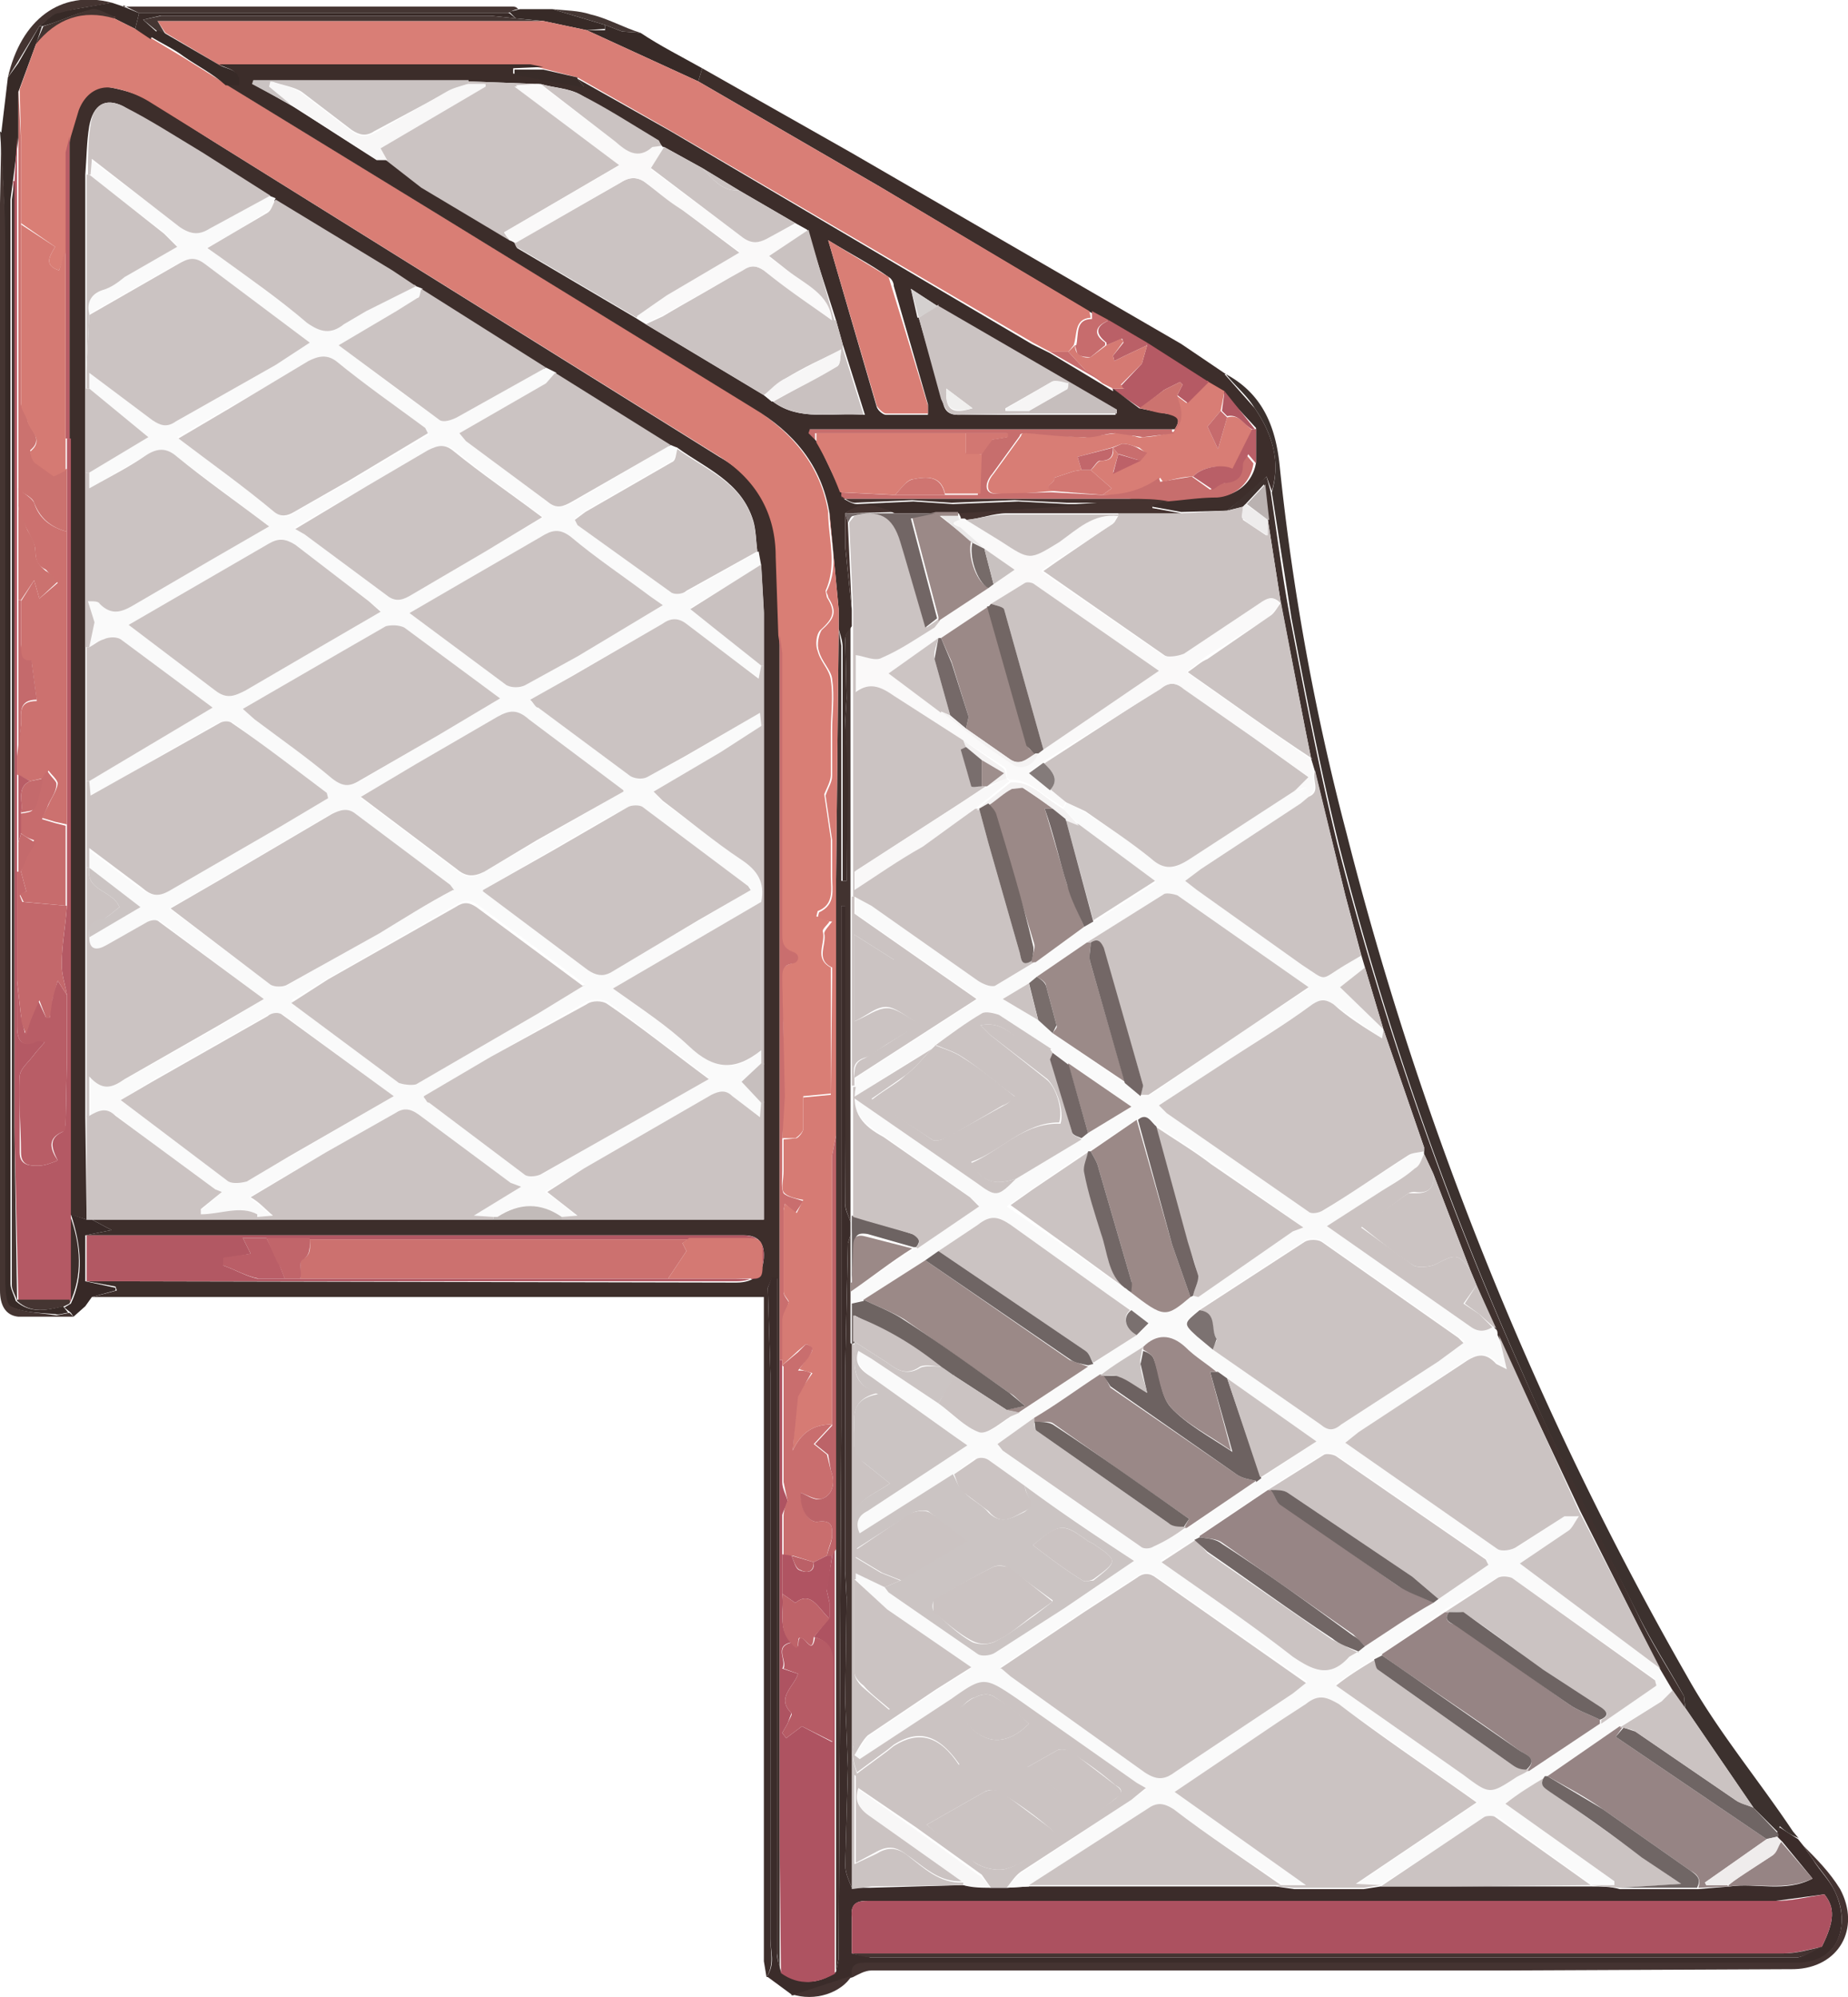 <svg xmlns="http://www.w3.org/2000/svg" id="Layer_1" viewBox="0 0 140.8 152.1">
  <defs>
    <style>
      .cls-5{fill:#3d2e2b}.cls-6{fill:#443331}.cls-7{fill:#453532}.cls-9{fill:#9b8a88}.cls-20{fill:#d97e75}.cls-21{fill:#6f6564}.cls-24{fill:#b85d66}.cls-31{fill:#706665}.cls-36{fill:#d57a73}.cls-38{fill:#423330}.cls-43{fill:#f4f2f2}.cls-48{fill:#faf9f9}.cls-50{fill:#453633}.cls-51{fill:#c76c6d}.cls-52{fill:#968484}.cls-54{fill:#f8f7f7}.cls-63{fill:#cc716f}.cls-66{fill:#cbc3c2}.cls-70{fill:#c9c1c0}.cls-73{fill:#9b8987}.cls-76{fill:#c96e6e}.cls-79{fill:#736766}.cls-81{fill:#443431}.cls-84{fill:#c46a6c}.cls-86{fill:#cbc4c3}.cls-87{fill:#fafafa}.cls-89{fill:#453330}.cls-92{fill:#d27772}.cls-95{fill:#cb726f}.cls-99{fill:#372a27}
    </style>
  </defs>
  <path d="m58.4 150.6-.2-1.2V98.8H7l1.9-.5-.1-.3-2.2-.4h1.9l47.6.1q2.1 0 2.1-2.1 0-1.5-1.5-1.5H6.5l2-.4-1.5-.8h51.2V46.7l-.2-3.5-.3-1.2c-.1-.8-.1-1.6-.3-2.3-.9-3-3.6-4-5.8-5.6L51 34l-8.8-5.5-.7-.4-9.5-6c-.1 0-.3 0-.4-.2l-1.9-1.2-8.8-5.4-.4-.3c-1.8-1-3.5-2.2-5.3-3.3L9.4 8.1C8 7.4 7.1 8 6.8 9.6c-.2 1.2-.2 2.4-.3 3.7v71.8l.1 7.8-1.3-.4c.9 2.4 1 4.7 0 6.8V10.4c.3-.6.4-1.3.6-2 .6-1.3 1.5-2 2.7-1.7 1 .2 2 .5 2.8 1l4.9 3.1 38.5 24c3 1.7 4.3 4.3 4.4 7.7l.2 5.9v101.8l-.2-1.4V97.4h-.4l-.3.7.2 6.6v43c0 1 .3 2-.3 2.9Z" class="cls-5"/>
  <path d="M58.4 150.6c.7-1 .3-1.9.3-2.9v-43l-.2-6.6.3-.8h.4v51.5c0 .5.2 1 .3 1.4 1.4 1 2.8 1 4.2 0l.2-1 .2-40.5V69h.4v5.8l-.1 17c0 .4.3.9.4 1.3v1l-.2.6-.2 9.5v15.6l.1 2-.1 7.8.2 5.1-.2 7.4c0 .6.3 1.2.5 1.7h1.4l7-.2 2.2.2h1.2l1.7-.1h18.8l1.4.2h5.3l1.3-.2h16c.8 0 1.5 0 2.2.2h6l2.4-.2c2-.3 4.2.5 6.3-.6l-2.3-2.8-.4-.4v-.3l.2-.4 1.4.9.4.5.7 1c.6 1 1.4 1.7 1.8 2.7 1 2.3.3 5.2-3 5.3H66c-.7 0-1 .2-1 1l-4.6 1.4-1.9-1.4Zm80.4-2.3c1-2 1-3 .2-4l-3.7.5H66c-.9 0-1.2.4-1.1 1.3v2.7l1.4.3H137c.5-.1 1.1-.5 1.7-.8Z" fill="#3b2c2a"/>
  <path d="M137 140c-.5-.2-1-.5-1.4-.9l-.1.5-1.9-1.9-5.2-7.6-.1-.9c-1.1-2-2.4-4-3.5-6.2-3-6-6-12-8.7-18.2A251.8 251.8 0 0 1 102 64.3c-1.4-5.7-2.5-11.4-3.6-17.2l-1.5-9.6c.7-2.4 0-4.5-1.3-6.4-.6-1-1.5-1.7-2.2-2.6 2.8 1.5 3.8 4 4.1 7a184 184 0 0 0 5.1 28 256 256 0 0 0 26 64.3c2.3 4.1 5.4 7.8 8 11.7l.5.6Z" fill="#3c312e"/>
  <path d="m93.3 28.5 2.3 2.6c1.3 1.9 2 4 1.3 6.3l-.4-1.1c-1 1-2 1.8-3 2.6L90 39l-2.2-.4v-.2l1.3-.3 3.7-.3a3 3 0 0 0 2.9-2.6v-2.6L93.3 30l-1.2-.8-4.7-3-2.9-1.7-1.4-.7L67 14.2l-13.8-8 .3-1 11.3 6.4L90 26.2l3.4 2.3Z" class="cls-5"/>
  <path d="m.1 10.1.5-4.2.8-1.1L3 2h.2l-.4 1.2L1.4 7v3.5L1 13.7l-.2 1.5v82.6c0 .4.3.9.4 1.3 1.1 1 2.4.7 3.6.4l.4.5c-.3 0-.7.2-1 .1-1.2-.1-2.5-.1-3.5-.6-.4-.3-.4-1.6-.4-2.4V18.7C.4 15.8.2 13 0 10Z" class="cls-99"/>
  <path d="M.1 10.1c.1 2.9.3 5.7.3 8.6v78.4c0 .8 0 2.1.4 2.4 1 .5 2.3.5 3.5.7l1-.2.3.3H1.4c-1-.1-1.4-.9-1.4-2V15.5l.1-5.3Z" class="cls-7"/>
  <path d="M64.9 150.5c-.1-.7.2-1 1-1h71c3.3 0 4-3 3-5.2-.4-1-1.2-1.8-1.8-2.7l-.7-1c1 1 2 2 2.8 3.3 1.6 3-.1 6-3.5 6.1l-22 .1H66.4c-.5 0-1 .3-1.4.5Z" class="cls-6"/>
  <path d="M9.4.5H39c.2 0 .3 0 .5.2-.3 0-.6.2-.8.3H10.6L9.4.4Z" class="cls-50"/>
  <path d="m53.5 5.2-.3 1-8.5-3.9h1.4v-.4l1.3.5 1.4.1c1.5 1 3.1 1.8 4.7 2.7Z" class="cls-99"/>
  <path d="m5.6 100.3-.2-.3-.5-.4.5-.3c1-2.1.8-4.4 0-6.8l1.2.4H7l1.5.8-2 .4v3.5l2.3.5v.2l-1.8.5-.5.7-.9.8Z" fill="#372927"/>
  <path d="M46.1 1.9v.3l-1.4.1-3.3-.7-2.1-.2-.5-.5.8-.2h2.5l4 1.2ZM9.4.5l1.2.5-.3 1.2-1.6-.8C8 1.2 7.4.7 6.9.8 5.7 1 4.5 1.7 3.2 2H3c.5-.4 1-1 1.5-1.1l4-.7.9.3Z" class="cls-99"/>
  <path d="M8.5.2c-1.3.3-2.7.4-4 .8-.5 0-1 .7-1.5 1L1.3 4.8.6 5.9c1-4.4 4-6.7 7.9-5.7Z" class="cls-81"/>
  <path d="m46.1 1.9-4-1.2c1 .1 2 .1 2.9.4 1.3.3 2.5 1 3.8 1.4l-1.4-.1-1.3-.5Z" fill="#453734"/>
  <path d="m60.3 152 4.6-1.5c-.8 1.3-2.8 2-4.6 1.4Z" class="cls-6"/>
  <path d="m31.7 21.8.5.2-.4.8-1.6 1-4.4 2.5c2.7 2 5.2 4 7.8 5.7.2.2.8 0 1.2-.2l6.8-3.8.8.4-.8.8L35 33l.6.6 6.2 4.7c.6.5 1.2.3 1.8 0l7.5-4.4.5.2c-.1.3-.1.8-.4 1l-6.6 3.8-.8.6.2.4 7.1 5.2c.3.2 1 .1 1.2 0l5.5-3.1.2 1.1-5.4 3.2c.8.6 1.5 1 2 1.6l3.4 2.8-.1 1-5.5-4c-.6-.6-1.1-.7-1.9-.2l-7 4-3.1 1.9.6.5 7 5.2c.3.2 1 .3 1.3.1l3-1.6 5.6-3.3.1 1-3 2-5.2 3 .7.8 6 4.4c1.2.8 1.8 1.8 1.5 3.2a6217 6217 0 0 1-11.3 6.6c2 1.5 4.1 2.8 5.8 4.4 2 1.8 3.6 2 5.5.3v1c-.5.5-1 1-1.5 1.3l1.5 1.6v1.2c-.9-.6-1.6-1-2.2-1.6-.5-.4-1-.4-1.5 0L44.5 89l-3 1.8c1 .6 1.6 1.2 2.4 1.8l-1.2.1a3.9 3.9 0 0 0-4.8 0h-.4l-1.5-.1 3.6-2.2-.9-.3-6.8-5.2c-.7-.5-1.2-.5-2 0l-5.1 3c-2 1-3.8 2.1-5.8 3.3l1.7 1.4-1.2.1c-1.4-.8-2.8 0-4.2 0l-.1-.4 1.6-1.4-.5-.2L8.9 85c-.8-.6-1.4-.3-2 0v-3c.9 1.1 1.6.9 2.5.3l7.1-4 3.6-2.2-8-6c-.2 0-.7 0-1 .2l-3 1.7c-.8.4-1.3.4-1.3-.6l3.9-2.3-4-3v-1.4l4 3c.8.5 1.3.7 2.2.1l8.3-4.8 3.8-2.2-.1-.4-7.2-5.4h-1l-4.9 2.8c-1.5 1-3.1 1.8-5 2.8v-1.1l9.4-5.6-7-5.2c-.3-.3-.9-.2-1.3 0-.4 0-.8.4-1.1.6 0-.7.2-1.3.3-2l-.4-1.6c.5 0 .7.1 1 .3.6.8 1.4.7 2.2.2l6-3.5 4.5-2.7-6.9-5.2c-.9-.7-1.5-.7-2.4-.1l-4.3 2.5V36l4.4-2.8-4.5-3.6.1-1.2 4.7 3.5c.6.5 1.1.6 1.9.2l7.5-4.4 2.6-1.6-8-6c-.7-.6-1.3-.4-2 0l-6.7 3.8c-.2-1 0-1.5 1-1.8l1.7-1 4-2.4-1-1-5.8-4.4.1-1.2 7 5.2c.7.6 1.3.6 2.2.1 1.5-1 3-1.7 4.5-2.5l.5.2c-.2.4-.3.9-.7 1-1.4 1-2.8 1.8-4.6 2.8l1 .6 6.7 5c1 .8 1.8 1 2.8.2l1.7-1 3.7-2ZM44.6 75l-8.1-6c-.7-.5-1.1-.5-1.7-.1l-9.6 5.5-3 1.8 8.3 6c.3.3 1 .3 1.3.2L41 77l3.5-2Zm-12.3 8.5.4.4 7.3 5.5c.3.2 1 .1 1.4 0l8.9-5.2 3.7-2.1-7.7-5.8c-.4-.2-1.2-.2-1.6 0l-7.3 4.2-5 3Zm2.2-15.8-.3-.4L27 62c-.6-.5-1.2-.3-1.8 0l-8.5 5-3.8 2.2 7.7 5.8c.3.2 1 .2 1.4 0l6.9-4 5.6-3.2ZM30 83.5l-8.4-6.2c-.3-.2-.9-.2-1.2 0l-8.8 5-2.4 1.5c2.9 2.2 5.5 4.2 8.3 6.1.3.3 1 .2 1.3 0l3.3-1.8 7.9-4.6Zm6.8-15.7 8 6c.6.5 1 .6 1.7.2l6.8-3.9 3.9-2.3c0-.2-.1-.3-.2-.3l-8-6c-.3-.2-.9-.2-1.2 0-2 1-3.8 2.1-5.7 3.2l-5.3 3.1Zm10.7-7.5c-2.6-2-5-3.6-7.2-5.4-.9-.8-1.5-.7-2.4-.2l-6.2 3.6-4.2 2.5 7.3 5.5c.7.6 1.3.6 2.1.1l4-2.3 6.6-3.8Zm-29-6.3 1 .8 5.9 4.5c.8.7 1.4.6 2.2.1l5.8-3.4 4.7-2.8-7.3-5.4c-.3-.2-1-.2-1.4 0l-3.3 1.8-7.6 4.4Zm14.1-21-.2-.4-6.8-5c-.7-.7-1.3-.5-2 0L17.5 31l-4 2.3L21 39c.5.5 1 .4 1.5 0l4.1-2.3 6.1-3.6Zm-1.4 13.7 7.5 5.5c.3.2 1 .2 1.3 0l4-2.3 6.4-3.7-1-.8c-2-1.5-4-2.9-5.9-4.5-.9-.7-1.5-.5-2.3 0l-5.7 3.3-4.2 2.5Zm-21.4.9 6.6 5c.9.7 1.5.4 2.3 0l6-3.5 4.3-2.6-1-.8-5.6-4.2c-.7-.5-1.2-.6-1.9-.1L9.8 47.6Zm12.7-7.4.7.5 6.2 4.6c.6.5 1.1.5 1.8 0 2-1 3.9-2.2 5.8-3.3l4.4-2.6c-2.4-1.8-4.6-3.3-6.6-5-.8-.6-1.3-.5-2-.1L28 37l-5.6 3.2Z" class="cls-87"/>
  <path d="m8.7 1.4 1.6.8 1.2.7L14 4.4l3.2 2 16 9.8L57.3 31c3 1.9 5.2 4.4 5.8 8 0 2 .7 4-.2 6l.1.5c.7 1.1.5 1.6-.5 2.5-.3.3-.4 1.1-.2 1.6.2.8.9 1.4 1 2.2.2 1.3 0 2.6 0 4V59c0 .5-.3 1-.5 1.5l.5 3.4v2.8c0 1 .3 2.2-1 2.7l-.1.4 1 .4c-.2.3-.6.6-.5.8.2.9-.7 2 .6 2.7v9.6l-2.1.2V86c0 .2-.4.6-.6.7h-1l.1-3.2c0-3 0-6-.2-8.9 0-.5 0-1 .8-1.2.5-.1.6-.7 0-.9-.8-.3-.8-.8-.8-1.5V49.7l-.2-1.3-.2-6c0-3.3-1.5-5.9-4.4-7.7L16.3 10.8l-5-3.1a8 8 0 0 0-2.7-1c-1.1-.2-2.1.4-2.6 1.7l-.6 2-.3 1.3V19l-.6 1.6c-1.2-.4-.7-1.1-.3-1.8L1.6 17v-6.2l-.1-4 1.3-3.6c1.5-1.9 3.5-2.6 6-1.9Z" class="cls-20"/>
  <path d="m6.8 59.5.1 1.1 5-2.8 4.8-2.7c.3-.2.8-.2 1 0 2.5 1.7 4.8 3.5 7.2 5.3l.1.4-3.7 2.2-8.3 4.8c-1 .6-1.5.4-2.2-.2l-4-3v1.5h-.2v-6.6h.2Zm0-35.5 6.8-3.9c.7-.4 1.2-.6 2 0l8 6-2.6 1.7-7.6 4.3c-.7.5-1.2.3-1.8-.1l-4.8-3.6v1.2h-.2v-1.4l.2-4.3ZM58 55.2l-.1-.9-5.7 3.3-2.9 1.6c-.4.2-1 .1-1.3-.1l-7-5.2c-.2 0-.3-.3-.6-.6l3.2-1.8 6.9-4c.7-.5 1.3-.4 1.9.1l5.4 4.1.2-1h.2v4.5H58Z" class="cls-66"/>
  <path d="M6.6 66.1h.2c-.3 1.8 1.8 1.7 2.3 3-.4.3-.9.8-1.4 1-.8.1-1 .6-.9 1.3 0 1 .6 1 1.3.6l3-1.7c.3-.2.8-.3 1-.1l8 5.9-3.6 2.1-7 4c-1 .7-1.7.9-2.7-.2v3l-.2.1v-19Zm36.2 26.6 1.2-.1-2.3-1.8 2.8-1.8 9.7-5.6c.6-.3 1.1-.4 1.6.1l2.1 1.6.1-1.2h.2v9H42.8v-.2ZM6.8 36v1.2c1.6-.9 3-1.6 4.3-2.5.9-.6 1.6-.6 2.4.1 2.2 1.8 4.5 3.4 7 5.3L16 42.7l-6 3.5c-.9.5-1.6.6-2.4-.2-.1-.2-.4-.2-.9-.2l.5 1.6-.4 1.9h-.3V36h.3Zm12.8 56.7 1.2-.1c-.6-.5-1-1-1.7-1.4l5.7-3.4 5.3-3c.6-.4 1.1-.4 1.8.1l7 5.2.8.3-3.6 2.2 1.5.1v.2h-18v-.2Z" class="cls-66"/>
  <path d="M63.7 150.3c-1.4.8-2.8 1-4.2 0l-.1-10.1v-36.6h.2v9.3c0 .5.3 1 .4 1.4 0 .3-.3.7-.4 1.1v6c.2 1.2-.4 2.6.7 3.7-1.4.3-.3 1.4-.7 2l1.2.4c-.3 1-1.7 1.8-.5 3l-.3.8-.4.7.3.4 1.2-.9 2.3 1.2V127c.1-1.2-.2-2-1.4-2.3l1.2-1.5v-1.1l-.2-.9c0-.9.3-1.8.4-2.7l.2-.5v32.3Z" fill="#ae5361"/>
  <path d="m57.7 42-5.4 3c-.3.3-1 .3-1.2.1L44 40l-.2-.4.8-.6 6.6-3.8c.3-.1.3-.6.4-1 2.2 1.6 5 2.6 5.8 5.6.2.7.2 1.5.3 2.2Zm-6.6-8.1-7.5 4.3c-.7.4-1.2.6-1.9 0l-6.2-4.6-.5-.6 6.6-3.8.7-.8 8.8 5.5Z" class="cls-66"/>
  <path d="m1.1 13.8.2-3.4v67.8q0 1.9 1.6 1s.2 0 .5.2l-.7.8c-.4.6-1.2 1.2-1.2 1.8v5.8c0 1 .8 1 1.4 1 .5 0 1-.2 1.5-.4-.5-1-.7-1.7.4-2.2l.2-.5.1-4.9v-5c-.1-.7-.4-1.5-.4-2.3 0-1.5.3-3 .4-4.5V33.4h.3v65.7h-4L1.1 86V57.2L1 13.8Z" fill="#b45964"/>
  <path d="m41.6 28-6.8 3.8c-.4.2-1 .4-1.3.2l-7.7-5.7 4.4-2.6 1.6-1c.2 0 .2-.4.3-.7l9.5 6Zm-9.9-6.2-3.8 1.9-1.7 1c-1 .8-1.8.6-2.8-.1-2.1-1.8-4.4-3.4-6.6-5l-1-.7 4.6-2.7c.3-.2.4-.7.6-1l8.9 5.4 1.8 1.2Zm-11.1-6.9L16 17.4c-.8.5-1.4.5-2.3-.1L7 12.1l-.1 1.2h-.2c0-1.3 0-2.6.2-3.8C7.1 8 8 7.4 9.4 8.1c2 1 4 2.3 6 3.5l5.2 3.3Z" class="cls-66"/>
  <path d="M6.6 97.6v-3.5h50q1.6 0 1.6 1.5 0 2-2.1 2H6.5Zm13.7-3.3h-1.8l.6 1.2-2 .4-.1.5c.9.3 1.7.8 2.6 1H56c2.3 0 2 .4 2-2 .1-1-.2-1.1-1-1H20.3Z" fill="#b25863"/>
  <path d="M6.5 49.3h.3c.4-.2.7-.5 1.1-.6.4-.2 1-.2 1.3 0l7 5.2-9.4 5.6h-.2V49.3Zm13.1 43.4v.2h-13V85h.2c.7-.4 1.3-.7 2 0l7.6 5.6.5.2-1.6 1.3v.4c1.5 0 3-.7 4.3 0ZM58 55.2h.2v25.9H58V68.7c.3-1.5-.3-2.4-1.5-3.2-2.1-1.4-4-3-6-4.5l-.7-.7 5.1-3 3.1-2ZM6.6 13.3h.2l5.7 4.5 1 1-4 2.3c-.5.4-1 .8-1.7 1-.9.3-1.2 1-1 1.8l-.2 4.3v-15Z" class="cls-66"/>
  <path d="M58.2 50.7H58L54.6 48l-2-1.6L58 43l.2 3.5v4.1Z" class="cls-70"/>
  <path d="M59.6 103.6h-.2V48.3l.2 1.4V71c0 .7 0 1.2.8 1.5.6.2.5.8 0 .9-.8.1-.8.6-.8 1.2l.2 8.9-.2 3.3v2.4c0 .6-.1 1.3.1 1.7.3.3 1 .4 1.5.6l-.6.9-.8-.7-.1.5v6.2c0 .3.3.6.4.8l-.4 1.3v3Z" class="cls-76"/>
  <path d="M6.8 36h-.3v-6.4h.3l4.5 3.7L6.8 36Z" class="cls-66"/>
  <path d="M5.4 33.4H5V11.6l.3-1.2v23Z" class="cls-24"/>
  <path d="M37.6 93v-.3h.3c1.7-1.1 3.3-1.1 4.9 0v.2h-5.2Z" fill="#c2bbb9"/>
  <path d="M58 81h.2v3H58l-1.5-1.6L58 81Z" fill="#c7bfbe"/>
  <path d="M1.3 99h4v.3l-.4.2c-1.3.3-2.5.6-3.6-.4Z" class="cls-7"/>
  <path d="m78.4 143.7-1.7.1c.4-.4.7-.9 1.2-1.2l8.3-5.5 1.1-.8-.6-.4-9.2-6.4c-2.5-1.7-2.5-1.7-5 0l-7 4.6-.4-.4 1-1.4 5.2-3.5 2.7-1.7-6.4-4.5c-.9-.7-1.6-1.5-2.4-2.3v-.5l2.3 1c0 .2.1.4.3.4 2.2 1.6 4.4 3.3 6.7 4.8.3.2 1 0 1.4-.2l5.2-3.4c1.7-1 3.4-2.2 5.3-3.5l-8.3-5.6-2.9-2.2h-1l-1.5 1.2-7.2 4.5c-.4-1 0-1.4.7-1.8l7.5-4.9-1-.7-6.3-4.5c-.6-.5-1.3-1-1-2l1 .6 5.1 3.4c1 .8 2 1.8 3.1 2.2.7.2 1.7-.7 2.5-1.2l.6-.3 5.2-3.6.5-.2 3.3-2.2.9-.7-1.4-1.1-1.8-1.2-7.4-5.3c-.8-.6-1.5-.8-2.5 0l-3 2-1 .7-4.7 3-.9.3v-1l4.8-3.2h.2l4.7-3.3-.8-.7-6.5-4.6c-1.5-.9-2.6-1.9-2.2-3.8l.1-.6 9.3-6-9.3-6.5v-1.3l1.3.7 8 5.7c.4.2 1 .5 1.3.4l3.1-1.8c1.2-1 2.5-1.8 3.7-2.7l.8-.4 4.7-3-5.9-4.4-1.2-1.2.3-.5 1.4.8c1.7 1.1 3.4 2.2 5 3.5 1.1.9 1.9.8 3 0l8-5.2c.4.2 1.4-.9 1 .5l-.5.5-7.6 5-1.2.9.8.7 8 5.6c2 1.4 1.4 1.3 3.4 0l1.2-.6.3.9-1.9 1.5 3.3 3.2-.2.7-3.7-2.6c-.5-.4-1-.4-1.5 0l-7.2 4.7-4.5 3 .5.6 10.8 7.5c.3.2 1 0 1.2-.1l6.5-4.2c.3-.2.7-.2 1.1-.3v.2c-.2.4-.3.9-.6 1.1l-2.6 1.7-4 2.7 10.8 7.7c.6.4 1.1.3 1.6-.1l.3.2.2.4.7 2.7-.8-.5c-1-1-1.7-.6-2.7 0l-7.8 5.3-1 .7a407 407 0 0 0 11.6 8.1c.3.3 1 .1 1.5-.1l3.5-2.3c.3-.2.8 0 1.1 0-.2.4-.4.9-.7 1.1l-3.7 2.5 10.6 8 1 1.6-.8.8-3.2 2-5.5 3.8h-.2l-3 2 8.3 6v.2l-1.8.1-7.3-5.3-.8.1-8 5.2-1.8-.1 9.2-6.2-10.5-7.4c-.9-.6-1.6-.9-2.5-.1-.6.5-1.4.9-2.1 1.3l-8 5.4 10 7h-1.8c-2.8-1.8-5.6-3.7-8.3-5.7-.8-.5-1.2-.5-2 0l-9 5.8Zm.7-66 1.1 1 5.5 3.8 1.2 1h.6l7.6-5.2 4.6-3-10-7c-.3-.2-.8-.3-1-.2l-5.9 3.7-3.8 2.6-.6.5-2 1.2 2.7 1.6Zm3.8 8.6 3.3-2-4.8-3.2-1.2-1-.1-.2-4-2.6c-.3-.2-1-.3-1.3 0l-3.6 2.3-.2.3c-2 1.1-3.8 2.3-6 3.7l9.4 6.5c1.5 1 1.6 1 3-.3l5-3 .5-.5Zm4.2 16.3-3.3 2.2c-1.7 1-3.3 2.2-5 3.3l-2.8 2 .5.5 10.4 7.2c.2.2.8.2 1 0 1-.4 1.7-1 2.6-1.4l5.2-3.6.4-.2 4.2-2.8-6.8-4.8-.7-.5c-.8-.6-1.7-1.1-2.5-1.8-1-1-2.1-1-3.2-.1ZM85.7 98l.4.3c2.6 2 2.7 2 4.6.4l.2-.1c.1 0 .3.1.4 0l7.2-4.9.7-.3-6.8-4.8-4.3-2.9c-.4-.3-.7-1-1.4-.5L83 87.7h-.2l-4.2 2.9-1.9 1.3 5.1 3.5 3.8 2.7Zm19 28.3-3 2 9.8 6.8c2 1.5 2 1.5 4 .3l1-.6 5.4-3.6 4.3-3-.1-.3-10.9-7.7c-.2-.2-.8-.3-1-.1l-4.1 2.5-4.8 3.4-.6.3Zm-1.2-.6c.2 0 .3-.2.5-.4l5.2-3.3.4-.3 3.8-2.6-.2-.4-11.3-7.8c-.2-.2-.8-.3-1-.2l-4.3 2.7-5.3 3.6-.2.2-2.7 1.7c3.5 2.4 6.9 4.7 10 7.1 1.6 1.1 2.9 1.8 4.4.1l.7-.4Zm-11.1-23c2.7 2 5.4 3.8 8.2 5.7.6.5 1 .5 1.6 0l7.4-4.8 2-1.4-.5-.4-10.4-7.3c-.3-.2-1-.2-1.3 0l-8 5.2c-1.3 1-1.3 1-.2 2l1.2 1ZM76.2 127l.7.6c3.4 2.4 7 4.8 10.3 7.3 1 .6 1.5.6 2.4 0l9-6 1-.8-11.5-8c-.6-.4-1-.4-1.5 0l-4 2.6-6.4 4.3Z" class="cls-87"/>
  <path d="M64.9 148.8v-2.7c-.1-1 .2-1.3 1.2-1.3h69.2c1.2 0 2.4-.3 3.7-.5.8 1 .8 2-.2 4-1 .2-2 .5-2.9.5H65Z" fill="#ac5160"/>
  <path d="M97.6 143.6h1.9l-10-7.1 8-5.4 2-1.3c1-.8 1.6-.5 2.5 0 3.4 2.6 7 5 10.5 7.5l-9.2 6.2 1.9.1-1.3.2h-5.3l-1.4-.1.4-.1Zm-32.5-23.3 2.5 2.3L74 127l-2.7 1.7-5.2 3.5c-.4.4-.7 1-1 1.5l.4.3 7-4.6c2.4-1.7 2.5-1.7 5 0l9.1 6.4.7.4-1.1.9-8.3 5.4c-.5.3-.8.8-1.2 1.3h-1.2l-.7-1-5-3.6-4.4-3c-.3 1 0 1.5.8 2l7.1 5.1c-1.8.1-3-1.2-4.2-2-.9-.7-1.5-.7-2.4-.2l-1.5.8v-6.8c.7.6 1.3 1.2 1.9 1.5.4.3 1.2.5 1.5.3 1.6-.7 3-1.7 4.5-2.5-1.6-2.3-3.1-2.7-5-1.5l-.5.4-2.3 1.7c-1-2.6.5-3.8 2.5-4.8-.8-.7-1.5-1.2-2-1.8-.4-.3-.7-.7-.7-1v-7.2Zm5.5 18.7 3.7 2.9c.6.4 1.5.6 2.2.5 1.1-.3 2.1-1 3.1-1.5 1-.6 1.1-1.1.2-1.8a28 28 0 0 0-3.5-2.5c-.3-.3-1-.3-1.3-.1l-4.4 2.5Zm7.8-4.4a29 29 0 0 0 3.1 2.4c1.8 1.3 1.8 1.3 3.5 0 .5-.4.6-.7 0-1a27 27 0 0 0-3.4-2.5c-.2-.2-.7-.3-1-.2l-2.3 1.3Zm0-3.3c-1-.8-1.7-1.5-2.6-2-.3-.3-1-.3-1.5 0-.5.1-.9.6-1.3 1 1.5 2.5 3.4 3 5.4 1Z" class="cls-66"/>
  <path d="M65.1 120.3v7.1c0 .4.3.8.6 1.1l2.1 1.8c-2 1-3.5 2.2-2.5 4.8l2.3-1.7.5-.4c1.9-1.2 3.5-.8 5 1.5-1.4.8-2.9 1.8-4.4 2.5-.4.2-1.1 0-1.6-.3-.6-.3-1.1-.8-2-1.5v6.8l1.7-.8c.8-.5 1.5-.5 2.3.1 1.3 1 2.5 2.2 4.3 2.1v.2l-7 .1-1.5.2v-41.5h.2c.1 1.3-.5 3 1.8 3.7-2.2.5-1.8 2-1.8 3.1v1c.2.5.4.9.7 1.2l2 1.6c-1 .7-2.1 1.1-2.5 1.9-.4.7 0 1.9 0 3.1l4-2.7c.5-.2 1.1-.3 1.5-.1 1 .6 1.9 1.4 3 2.2l-5.1 3-1.5-.6-2-1.2v1.7Z" class="cls-66"/>
  <path d="m117.9 135.3 5.5-3.8.2.1-.5.7 11.5 7.8-4.7 3.3.1.2h1.6l.1.1-2.3.1c.2-.6 0-1-.6-1.3l-6.7-4.7c-1.4-1-2.8-1.7-4.2-2.5Z" class="cls-52"/>
  <path d="M97.6 143.6H78.4l9-5.8c.7-.5 1.2-.5 2 0 2.6 2 5.5 3.9 8.2 5.8Z" class="cls-66"/>
  <path d="M63.7 150.3V67l.2-19.1.2 1.3v17.9h.4v-7.6l-.1-4.6.1-1.7-.1-4.6c0-.3.3-.6.4-1v45.5c-.1-.4-.4-.9-.4-1.4V69h-.3v39.7l-.2 40.5-.2 1Z" class="cls-38"/>
  <path d="m105.2 143.7 7.9-5.3c.2-.1.7-.1.8 0l7.3 5.2-11 .1h-5Z" class="cls-66"/>
  <path d="M121.3 143.6h1.7v-.3l-8.3-5.9c1-.8 2-1.4 3-2-.5.5 0 .8.5 1.1l7 5 3 2-4.8.3-2.2-.2Z" class="cls-66"/>
  <path d="M64.9 102.4v41.4c-.2-.5-.5-1.1-.5-1.7l.2-7.4-.2-5.1.1-7.9-.1-2v-15.5l.2-9.5.2-.6v8.2Z" class="cls-38"/>
  <path d="m123.4 143.8 4.7-.3-3-2c-2.2-1.7-4.6-3.4-7-5-.4-.3-.9-.5-.4-1.2h.2l4.2 2.5 6.7 4.7c.6.4.8.7.5 1.3h-6Z" class="cls-31"/>
  <path d="M64.9 148.8h71c1 0 2-.3 2.9-.5-.6.3-1.2.7-1.8.8H66.3c-.5 0-1-.2-1.4-.3Z" class="cls-6"/>
  <path d="m134.6 140.1-11.5-7.8.6-.7.9.3 7.6 5.2c.4.3 1 .4 1.4.6l1.9 2v.2l-1 .2Z" class="cls-21"/>
  <path d="M73.4 143.6v-.2l-7.2-5.1c-.7-.5-1-1-.8-2a616.8 616.8 0 0 1 9.4 6.7l.7.8c-.7 0-1.4 0-2.1-.2Z" class="cls-54"/>
  <path d="m135.7 140.3 2.4 2.8c-2.1 1-4.3.3-6.4.6v-.1c1-.8 2.2-1.5 3.4-2.3l.6-1Z" class="cls-52"/>
  <path d="M135.7 140.3c-.2.3-.3.8-.6 1l-3.5 2.3H130l-.1-.2 4.7-3.3.8-.2.3.4Z" fill="#efecec"/>
  <path d="M64.9 97.7V94a29.5 29.5 0 0 1 0-1.4l1 .2 3.6 1.2c.5.2.7.5.3 1h-.2l-3.5-1c-.7-.1-1 0-1 1l-.2 2.6Z" fill="#6d6362"/>
  <path d="m104 73.7-.3-1-1.2-4.5-2.3-9.4-.3-1-.5-2.5-1.8-9.3-1-6.4-.3-2.7-1.4 1.5-.2.2-1.2.3 3-2.6.3 1.1c.5 3.3.9 6.5 1.5 9.7 1.1 5.7 2.2 11.5 3.6 17.2a250.5 250.5 0 0 0 14.2 40.5c2.7 6.1 5.8 12.2 8.7 18.2 1 2.1 2.3 4.1 3.5 6.2l.1 1-1-1.5-1-1.7-6-11.9-6.3-13.4c0-.2 0-.4-.2-.5l-1.4-3.3-.5-1.2-2.8-7.3-.7-1.5v-.5l-3.1-9-1.4-4.7Z" fill="#3f312e"/>
  <path d="m127.4 128.7 1 1.4 5.2 7.6c-.5-.2-1-.3-1.4-.6l-7.6-5.2c-.3-.2-.6-.2-1-.3h-.2l3.2-2 .8-.8Z" class="cls-66"/>
  <path d="m41.4 1.6 3.3.7 8.5 3.9 13.8 8 16 9.5.1.5c-1.3.1-1 1.3-1.3 2.1l-.4.5H80l-1.3-.7L51 9.9l-7-4-2.7-.7-.9-.2H16.8l-4.2-2.5-.6-.9h29.4Z" fill="#d97e76"/>
  <path d="m93.5 38.9 1.2-.3v1l1.8 1.2.1-1.2 1 6.4c-.4-.5-.8-.5-1.3-.1l-6 3.9c-.4.2-1.2.4-1.6.1l-9.2-6.4 1-.7 4.4-3 .3-.5v-.2H90l3.5-.2Z" class="cls-66"/>
  <path d="m92.1 29.1 1.2.7-.3 1.5-1 1.2.8 1.7.7-2.4c1-.3 1.3.6 2 1l-1.6 3c-.8-.5-2.4-.2-3 .5-.7 0-1.4.2-2.3.4l-.2-.3a6.7 6.7 0 0 1-4.4 1.3l.7-.5-1.6-1.4c.3-.2.5-.7.8-.7.7 0 1-.3.9-1l.4.5-.4 1.4 2-1 .5-.5-.5-.4c-.4-.1-.8-.3-1.3-.3l-.8.3-2.6.7.3 1-.6.1-1.5.5c.2.4-1 .6 0 1-1.5.1-3 .3-4.4.2-.8 0-.8-.8-.2-1.5l2.1-2.9c0-.2.3-.3.5-.2 1.5 0 3 .3 4.4.3L85 33c.4 0 .9 0 1.3.2.2 0 .5.2.7.1.8 0 1.6-.2 2.4-.4.2-.3.5-.7.5-1.1 0-.6-.2-1.1-.3-1.7l.8.6L92 29Z" fill="#d87d75"/>
  <path d="m89.5 33-2.4.3-.7-.1L85 33c-.8 0-1.6.4-2.4.3-1.5 0-3-.2-4.4-.3-.2 0-.5 0-.5.2l-2.1 2.9c-.6.7-.6 1.5.2 1.5l4.3-.1 3.8.2c1.6 0 3-.3 4.4-1.3l.1.3 2.4-.4 1.4 1c.2-.1.6-.5 1-.5 1-.1 1.4-.5 1.4-1.4 0-.3.2-.5.4-.7l.5.6a3 3 0 0 1-2.8 2.6c-1.3 0-2.5.2-3.8.3L86 38H64v-.5l4 .2h6.5l.2-3 .8-1.2 1.2-.2V33H62.1v.7l-.7-.7.1-.3h27.8v.2Z" fill="#c76e6d"/>
  <path d="M64.1 38h22c1 0 2 0 3 .2-.5 0-1 .2-1.3.3v.2l2.2.4H76.7c-1 0-2 .4-3 .5h-.5v-.2L73 39l10.6-.7h-2.3l-4-.2-4.8.2-3-.2-4.4.2c-.3 0-.7-.3-1-.5Z" class="cls-89"/>
  <path d="m92.1 29.1-1.6 1.6-.8-.6.4-.8-.2-.2-1.2.6-1.8 1.4-2.2-1.5h1c-.2 0-.2-.1-.3-.2l1.6-1.7.4-1.4v-.2l4.7 3Z" fill="#b55a64"/>
  <path d="m95.7 35.3-.6-.7c-.1.3-.4.5-.4.8 0 .9-.4 1.3-1.3 1.4-.4 0-.8.4-1 .5l-1.5-1c.6-.7 2.2-1 3-.6l1.5-3h.3v2.6Z" fill="#b95f67"/>
  <path d="M82 26.3c.2-.8-.1-2 1.2-2v-.6l1.3.7c-1 .4-1.3 1-.3 1.7v.2l-1.1.9c-.3 0-.7 0-1-.2l-.2-.7Z" class="cls-51"/>
  <path d="M84.3 26.3v-.2c-1-.8-.7-1.3.2-1.7l2.9 1.7v.2l-1.7.8-.8.4-.1-.4.8-1-.1-.3-1.2.5Z" fill="#ba6067"/>
  <path d="M95.7 32.7h-.3c-.6-.3-1-1.2-1.9-1l-.4-.4.2-1.5 2.4 3Z" fill="#b15862"/>
  <path d="M5.1 35.8v4.7c-1.1-.3-2-.9-2.5-2.2-.1-.4-.8-.7-1.2-1V6.8l.2 4v19.9c0 .4.4.8.5 1.3.1.7 1.3 1.4.2 2.3 0 0 .1.7.4.9l1.4 1 1-.5Z" class="cls-95"/>
  <path d="M1.1 13.8v72.1l.2 13.2c-.1-.4-.4-.8-.4-1.2V15.2l.2-1.4Z" class="cls-7"/>
  <path d="M8.7 1.4c-2.4-.7-4.4 0-6 2L3.3 2C4.6 1.6 5.8 1 7 .7c.5-.1 1.2.4 1.8.6Z" class="cls-81"/>
  <path d="m11.5 3-1.2-.8.3-1.2h28.2l.5.4-1.9-.2H12.2l-1.3.3 1 .9c0 .2-.2.3-.4.5Z" fill="#392b28"/>
  <path d="m12 2.4-1.1-.9 1.4-.3h25.1l1.9.2 2 .2H12l.6 1a9 9 0 0 0-.5-.2Z" class="cls-50"/>
  <path d="M44.6 75 41 77.2l-9.3 5.4c-.4.1-1 0-1.3-.1l-8.2-6.1 2.8-1.8 9.7-5.5c.6-.4 1-.4 1.6 0l8.1 6Zm-12.3 8.5 5.1-3 7.3-4c.4-.3 1.2-.3 1.6 0 2.5 1.7 5 3.7 7.7 5.7l-3.7 2.1-9 5.1c-.3.2-1 .3-1.3.1L32.7 84c-.2 0-.2-.2-.4-.4Zm2.2-15.7c-1.9 1-3.8 2.2-5.6 3.3l-7 3.9c-.3.2-1 .2-1.3 0L13 69.2l3.8-2.2 8.5-5c.6-.3 1.2-.5 1.8 0l7.2 5.4.3.4ZM30 83.5l-8 4.6-3.2 1.9c-.4.1-1 .2-1.4 0l-8.2-6.2 2.4-1.4 8.8-5c.3-.3.9-.3 1.1-.1l8.5 6.2Zm6.8-15.7 5.3-3 5.7-3.3c.3-.2 1-.2 1.2 0l8 6 .2.3-4 2.3-6.7 4c-.6.3-1.1.2-1.7-.2l-8-6Zm10.7-7.5L40.9 64l-4 2.4c-.8.4-1.4.4-2.1-.2l-7.3-5.5 4.2-2.5 6.2-3.6c.9-.5 1.5-.6 2.4.2l7.2 5.4Zm-29-6.3 7.6-4.4 3.3-1.9c.4-.1 1-.1 1.4.1l7.3 5.4-4.7 2.8-5.9 3.4c-.8.5-1.3.6-2.2-.1-1.9-1.6-3.9-3-5.9-4.5l-.9-.8Zm14.1-21-6 3.6-4.2 2.4c-.5.3-1 .4-1.5 0-2.4-2-4.8-3.7-7.3-5.6l3.9-2.3 6-3.6c.8-.4 1.4-.5 2.1 0 2.2 1.8 4.5 3.4 6.8 5.1l.2.4Zm-1.4 13.7 4.3-2.5 5.7-3.3c.8-.5 1.4-.7 2.3 0 1.9 1.6 4 3 6 4.5l1 .7L44 50l-4 2.2c-.4.2-1 .2-1.4 0l-7.4-5.5Zm-21.4.9 10.7-6.2c.7-.4 1.2-.4 2 .1l5.6 4.3.9.8-4.3 2.5-6 3.5c-.8.4-1.4.7-2.3 0l-6.6-5Zm12.7-7.3L28 37l4.6-2.7c.8-.4 1.3-.5 2 .1 2.1 1.7 4.3 3.2 6.7 5L37 42l-5.8 3.4c-.7.4-1.2.4-1.8-.1l-6.2-4.6-.7-.4ZM58 68.7V80c-2 1.6-3.6 1.5-5.5-.3-1.7-1.6-3.7-2.9-5.8-4.4L58 68.7Z" class="cls-66"/>
  <path d="M6.8 71.4c-.1-.8 0-1.2 1-1.4.4-.1.9-.6 1.3-.9-.5-1.3-2.6-1.2-2.3-3l3.9 3-3.9 2.3Z" class="cls-86"/>
  <path d="m84.8 29.6 2 1.5 2 .4c.8.1 1.3.3.7 1.2H61.7l-.1.3.7.7 1.8 3.8v.4c.4.2.8.5 1.2.5l4.3-.2 3 .2 5-.2 3.8.2h2.4l-10.7.7h-4.9c-1.3-.5-2.5-.9-3.8 0v2.6l.5 4.8v1.2c-.2.3-.5.6-.5 1l.1 4.5-.1 1.7.2 4.6-.1 7.6h-.3V49.3c0-.5-.2-1-.3-1.4v-1.5l-.7-7.3c-.6-3.7-2.8-6.2-5.8-8L33 16.1 17 6.3l1 .1c.3-1.2-.7-1.1-1.3-1.5h23.7l1 .2-2.3.1v.4l5.4 1L44 6l7.1 4 27.5 16.2 1.4.7 4 2.4.8.5Zm-25.9 1c2 1.5 4.4.8 7 1l-1.7-5.4-.5-1.8-2.2-6.9-.9-.5-4.3-2.5-2.8-1.7-2.9-1.6h-.1l-.4-.5-5.9-3.5c-.9-.5-2-.5-3-.8H41l-5.3-.2H19.4l-.1.2 3 1.7 6.3 4c.2.1.5 0 .8 0l2.7 2.1 6.7 4 .4.3.2.4 9 5.3.8.5 9 5.4.7.5ZM70 24.2l1.8 6.2c.1.7.3 1.2 1.2 1.2h12v-.4l-3.6-2.1-10-5.8-2-1.3.5 2.2Zm.7 7.3v-.7l-2.6-9c0-.3-.2-.6-.4-.7-1.4-1-2.8-1.7-4.6-2.8L66.8 31c.1.3.5.6.7.6h3.2Z" fill="#3c2d2a"/>
  <path d="m63.2 39 .7 7.4v1.5L63.7 67v19.5l-.3 1.5v20.5c-1.5 0-2.4.7-3 2l.3-4.2 1.2-1.7-1-.3.7-1c.1-.1.3-.3.3-.6 0 0-.3-.3-.5-.3l-.6.5-1.2 1.1v-3.4c0-.5.3-.9.5-1.4 0-.2-.4-.5-.4-.8v-6.2l.1-.5.9.7.5-1c-.5-.1-1.2-.2-1.5-.6-.2-.3 0-1 0-1.6v-2.4l1-.1c.2-.1.5-.5.5-.7v-2.4l2.1-.2.1-9v-.7c-1.3-.6-.4-1.7-.6-2.6 0-.2.3-.5.6-.9-.4 0-.8-.2-1.1-.3l.1-.4c1.3-.6 1-1.7 1-2.7V64l-.5-3.4c.2-.6.5-1 .5-1.5v-3.4c0-1.3.2-2.6 0-4-.1-.7-.8-1.3-1-2.1-.2-.5 0-1.3.2-1.6 1-.9 1.2-1.4.5-2.5 0-.2-.2-.4-.1-.5 1-2 .2-4 .2-6Z" fill="#d67b74"/>
  <path d="m5.1 35.8-1 .5-1.4-1c-.3-.2-.4-.8-.4-.9 1.1-.9 0-1.5-.2-2.3-.1-.4-.5-.9-.5-1.3V17.1l2.6 1.7c-.4.7-.9 1.4.3 1.8L5 19v16.8Z" class="cls-36"/>
  <path d="M16.8 5c.6.3 1.6.3 1.4 1.5h-1C16.2 5.6 15 5 14 4.3c-.8-.6-1.7-1-2.5-1.5l.5-.5.5.2L16.8 5Z" class="cls-99"/>
  <path d="m59.6 104 1.2-1 .6-.6c.2 0 .6.3.5.3 0 .3-.2.5-.3.7l-.8 1c.4 0 .6 0 1 .2l-1 1.8-.4 4.1c.6-1.3 1.5-2 3-2L62 110l1 .8.3 1.2c.4 1 .1 2-.8 2.2-.5 0-1-.3-1.5-.5 0 1.2.6 2.4 1.4 2.2 1-.1 1 .4 1 1 0 .5-.3 1-.4 1.6l-1 .5-1.6-.5h-.7v-3c0-.5.2-.9.3-1.2l-.3-1.4v-8.8Z" class="cls-76"/>
  <path d="M62 124.7c1.3.3 1.5 1 1.5 2.3v5.7l-2.4-1.2-1.2.9-.3-.4.4-.7c.1-.3.4-.7.3-.8-1.2-1.2.2-2 .5-3l-1.1-.4c.3-.6-.8-1.7.7-2 .7 1 .2-.6.7-.3.3 0 .8 1.3 1-.1Z" fill="#b65b65"/>
  <path d="M63 118.5c.1-.5.4-1 .4-1.6 0-.6 0-1.1-1-1-.8.2-1.5-1-1.4-2.2.5.2 1 .6 1.5.5.9-.2 1.2-1.2.8-2.2l-.2-1.2-1-.8 1.3-1.4V88l.3-1.5V118l-.3.5H63Z" fill="#bc6368"/>
  <path d="M63 118.5h.4l-.4 2.7.2.9v1.2c-.8-.7-1.4-2.2-2.6-1.2l-1-.7v-3l.7.1c.2.4.3 1 .6 1.1.4.2 1.2.3 1.1-.6l1-.5Z" fill="#b05462"/>
  <path d="m59.6 121.4 1 .7c1.2-1 1.8.5 2.6 1.2l-1.2 1.4c-.1 1.4-.6 0-1 .1-.4-.3.1 1.4-.7.4-1.1-1.1-.5-2.5-.7-3.8Z" fill="#be6369"/>
  <path d="M1.4 37.2c.4.4 1 .7 1.2 1.1.4 1.3 1.4 1.9 2.5 2.2v22.3l-.9-.2-1-.3.5-1c.2-.5.6-1 .7-1.6 0-.3-.5-.7-.7-1l-.5.6-.9.2-1-.5v-1.4l.3-2.4c0-.9-.2-1.8 1.2-1.8l-.4-3c-.8 0-.9-.5-.8-1.3v-3.3l1-1.6.4 1.4 1.4-1.2-.9-1c-.6-.3-.8-.7-.8-1.4 0-.5-.3-1-.6-1.6l-.5-1c-.2-.4-.2-.8-.2-1.2v-1Z" class="cls-63"/>
  <path d="M5.1 75.8v5L5 85.7c0 .2 0 .5-.2.5-1.2.5-1 1.3-.4 2.2-.5.2-1 .4-1.5.4-.6 0-1.3 0-1.3-1 0-2-.2-3.9-.1-5.8 0-.6.8-1.2 1.2-1.8l.7-.8-.5-.1q-1.6.8-1.6-1.1v-3.5l.3 2.7.3 1.3 1-2.5.6 1.3h.3c0-.5 0-1 .2-1.4 0-.5.3-1 .4-1.4l.7 1.1Z" class="cls-24"/>
  <path d="m5.1 75.8-.7-1.1-.4 1.4-.2 1.4h-.3L3 76.2c-.4.9-.7 1.5-1 2.6-.3-.7-.4-1-.4-1.4l-.3-2.7v-8.3h.3l.4 1.5-.5.3.2.5 3.4.3c-.1 1.5-.4 3-.4 4.5 0 .8.3 1.6.4 2.3Z" fill="#c3686b"/>
  <path d="m5.1 69-3.3-.3-.3-.6.5-.2-.4-1.5L2 65l.6-1a3 3 0 0 1-1.1-.6V62c.4-.1 1-.1 1-.4.4-.7.5-1.5.6-2.2l.5-.7c.2.4.7.8.7 1 0 .7-.5 1.2-.7 1.8l-.4.9 1 .3.8.2V69Z" class="cls-51"/>
  <path d="M1.4 38.2c0 .3 0 .7.2 1l.5 1.2c.3.5.6 1 .6 1.6 0 .7.3 1.1.8 1.5.4.2.6.5.9.8L3 45.6l-.4-1.4-1 1.5h-.2v-7.5Z" class="cls-95"/>
  <path d="M1.4 45.7h.2V49c0 .8 0 1.4.8 1.3l.4 3c-1.4 0-1.2 1-1.2 1.9l-.2 2.4V45.7Zm.2 17.8 1.1.7-.6 1-.5 1.2h-.2v-2.2l.2-.7Z" class="cls-84"/>
  <path d="m1.6 63.5-.2.7V59l.9.5c-1.1.5-.5 1.6-.7 2.4v1.6Z" class="cls-24"/>
  <path d="M50.9 97.4h-28V96c.9-.4.7-1 .7-1.6h29c-.3 0-.4.2-.6.3l.3.6-1.4 2.1Z" class="cls-63"/>
  <path d="m50.9 97.4 1.4-2.1-.3-.6.5-.4H57c.8 0 1.1.2 1.1 1 0 2.5.2 2-2 2.1H51Z" fill="#d47973"/>
  <path d="M21.7 97.4h-2c-1-.2-1.8-.7-2.7-1v-.6l2.1-.3-.6-1.2h1.8l.9 1.8.5 1.3Z" fill="#ba5e67"/>
  <path d="M21.7 97.4c-.2-.4-.3-.9-.6-1.3l-.8-1.8h3.3c0 .7.1 1.3-.6 1.7-.2.1 0 1-.1 1.4h-1.2Z" fill="#c1656a"/>
  <path d="m76.2 127.1 6.4-4.3 4-2.6c.5-.4 1-.4 1.5 0l11.4 8-1 .8-9 6c-.8.6-1.4.6-2.3 0L77 127.7l-.7-.6Zm29.2-48.7 3.1 9v.3c-.4.1-.9.1-1.2.3-2.2 1.4-4.3 2.9-6.5 4.2-.3.2-.9.3-1.1.1l-10.8-7.5-.6-.6 4.6-3c2.4-1.6 4.8-3 7.1-4.7.6-.4 1-.4 1.6 0 1.1 1 2.4 1.8 3.7 2.6l.1-.6Zm-14 21.4 8-5.2c.3-.2 1-.2 1.3 0l10.4 7.3.4.4-1.9 1.4-7.4 4.8c-.6.5-1 .5-1.6 0l-8.2-5.7c0-.3.4-.7.3-.8-.5-.7 0-2-1.3-2.2Zm7.3-39.6-8 5.2c-1.2.8-2 .9-3 0-1.6-1.3-3.3-2.4-5-3.6l-1.5-.7-1.2-.9c.8-1 .1-1.5-.5-2l8.8-5.7c.7-.5 1.2-.6 2 0l5.1 3.6 4.3 3.1-1 1Zm15.5 41.5 6.1 13.4v.4h-1.1l-3.6 2.3c-.4.3-1.2.4-1.5.2l-11.6-8.1 1-.8 7.9-5.2c1-.7 1.7-1 2.6 0l.8.4-.6-2.6Z" class="cls-66"/>
  <path d="m68.6 120.4 5.1-3-3-2.3a2 2 0 0 0-1.3.2l-4.2 2.7c0-1.2-.3-2.4 0-3.1.5-.8 1.6-1.2 2.6-1.9l-2-1.6c-.4-.3-.6-.7-.7-1.1v-1.1c0-1.2-.4-2.6 1.8-3-2.3-.9-1.7-2.5-1.8-3.9v-.1l2.5 1.6c.8.6 1.5 1 2.5.4.4-.2 1-.1 1.6-.1l1 .7-.5 1-.7 1.1-5.1-3.4-1-.6c-.4 1.1.4 1.6 1 2l6.3 4.5 1 .7-7.6 5c-.6.3-1 .8-.6 1.7l7.1-4.5c.3.5.4 1 .8 1.3.5.6 1.4 1 1.9 1.6 1 1 1.8.4 2.7 0 1-.6.1-1.3.1-2 2.7 2 5.4 3.8 8.3 5.7l-5.3 3.6-5.3 3.4c-.3.2-1 .3-1.3.1l-6.8-4.7-.3-.4 1.2-.5Zm11.6 1.5-3.3-2.4c-.3-.3-1-.3-1.3-.1a58 58 0 0 0-4.4 2.5c-.2.1-.2.8 0 .9.9.8 1.8 1.7 2.9 2.3.5.2 1.3.2 1.8-.1 1-.5 2-1.3 3-2l1.3-1Zm-1.5-4.2c1.3 1 2.5 1.9 3.8 2.7.1.1.6 0 .8 0 1.9-1.5 1.9-1.5 0-2.8l-.4-.2c-1.9-1.4-2.1-1.4-4.2.3Z" class="cls-86"/>
  <path d="m82.8 71.8 5.9-3.7c.2-.1.7 0 1 .1l10 7-4.6 3.1a1271 1271 0 0 1-7.6 5.1h-.6l.2-.7L84 72.2c-.1-.4-.3-.8-.9-.4h-.3Z" class="cls-66"/>
  <path d="m98.7 60.2 1-1-4.2-3-5.3-3.7c-.7-.6-1.2-.5-1.8 0L79.5 58l-1.1.8 1.6 1.3 1.2 1-.2.4-.6-.4c-1.1-.6-2-1.8-3.5-1.7l-.2-.2c0-.3 0-.7-.2-.8l-3.1-2L68 53c-1-.7-2-1.1-3-.2v-3c.7.2 1.5.5 2 .3 1.4-.6 2.7-1.5 4-2.3.2-.1.3-.4.4-.6l3.8-2.4.4-.3 1.6-1.1-2.3-1.6-1.7-1.6c-.1-.1-1-.3-.1-.7h.4l2.6 1.6c2.3 1.6 2.2 1.5 4.5.1 1.4-.9 2.6-2.2 4.5-1.9l-.3.6-4.5 2.9-1 .7 9.3 6.4c.3.2 1.1.1 1.6-.1l6-4c.5-.3.9-.4 1.3.2l-.8 1-4.8 3-1.5 1.2 9.4 6.6.3 1c-.3.6.5 1.4-.5 1.9.3-1.4-.7-.3-1-.5Zm-27-6c1.8 1.4 3.5 2.8 5.4 4 .7.4 1.6.1 2-.8l.4-.3 8.8-6-9.5-6.6c-.1-.1-.5-.2-.7-.1L75.5 46l-.2.2-3.6 2.4h-.2l-3.8 2.7 4 3Z" class="cls-48"/>
  <path d="M99.7 60.7c1-.4.2-1.3.5-2l2.3 9.5 1.2 4.6-1.2.7c-2 1.2-1.3 1.3-3.3 0l-8-5.7-.9-.7 1.2-.9 7.6-5 .6-.5ZM78.8 73.3l-3 1.8c-.4.1-1-.2-1.3-.4L66.4 69l-1.3-.7v-.6l5.1-3.3 4.1-2.8h.3l.7 2.6 2.4 8.4c.1.4.1 1.1.9.6h.2Z" class="cls-66"/>
  <path d="m91.4 117 5.2-3.5h.3c.2.4.3.8.6 1l9 6.3c.8.5 1.8.8 2.7 1.3-1.8 1-3.5 2.2-5.2 3.3l-.9-.9-10-7c-.4-.3-1.1-.3-1.7-.4Z" fill="#978585"/>
  <path d="m105.3 126 4.8-3.2h.3c-.5.7.2.9.6 1l8.5 6c.7.5 1.6.8 2.4 1.2v.3l-5.4 3.6h-.2c1-1-.2-1.3-.6-1.6-3.4-2.5-7-4.8-10.4-7.2Z" class="cls-52"/>
  <path d="m65.8 99 4.7-3 11 7.6 1.4.5-5.3 3.5-1-.2 1.5-.3c-.6-.5-.8-.8-1.2-1l-8-5.6c-1-.6-2.1-1-3.1-1.5Z" class="cls-73"/>
  <path d="M78.8 108c1.7-1 3.3-2.2 5-3.3h.3l.5 1 9.6 6.6c.4.3 1 .4 1.5.5l-5.3 3.6h-.2l.4-.7-10.4-7.3c-.4-.2-1 0-1.4-.1v-.3Z" fill="#9a8887"/>
  <path d="M96.8 113.5h-.2l4.3-2.7c.2-.1.8 0 1 .2l11.3 7.8.2.4-3.8 2.6-2-1.7-9.5-6.4c-.3-.2-.8-.1-1.3-.2Zm-10.2-11.8-3.3 2.1c-.2-.3-.3-.7-.6-.9l-11.2-7.6 3-2c1-.8 1.6-.6 2.5 0l7.4 5.3 1.7 1.2c-.6.5-.4 1.4.5 1.9Zm-9.2-11.9c-1.4 1.4-1.5 1.4-3 .3L65 83.6l6-3.7c-.6.6-1.2 1.4-2 2l-2.6 1.8 4.6 3.1c.2.2.8 0 1-.1l4.5-2.5c.3-.1.5-.4.8-.7-1.4-1-2.6-2.1-4-3-.6-.4-1.3-.6-2-.9 1.1-.8 2.3-1.7 3.5-2.4.3-.2 1 0 1.3.1l4 2.6c-1 .4-1.7 0-2.5-.7-.7-.6-1.5-1.4-2.9-1.1l.7.7 4.3 3.4c.8.6 1.3 2.4 1 3.3-2.7 0-4.4 2.2-6.7 3 .9 1.8 2.1 1.7 3.4 1.3Zm44.6 41.5v-.3c.7-.3.4-.7-.1-1l-4.3-2.8c-2-1.4-4-3-6-4.3-.4-.2-.9-.1-1.2-.1h-.3l4-2.6c.3-.2.9-.1 1.1 0l10.9 7.8.1.4-4.2 2.9ZM88 85.8c1.5 1 3 1.9 4.3 2.9l7 4.8-.8.3-7.2 5-.4-.1c.1-.5.4-1 .3-1.4 0-1-.5-1.8-.7-2.6L88 85.8Z" class="cls-66"/>
  <path d="M90.7 98.8c-1.9 1.6-2 1.6-4.6-.4 0-.3.2-.6.1-.8L83.7 89c-.1-.5-.4-.9-.6-1.3l3.5-2.4 2.7 9.5 1.4 4Z" class="cls-73"/>
  <path d="M69.8 95c.4-.4.2-.7-.3-1L66 93l-1-.3v-9.9h.2c-.4 2 .6 3 2.1 3.8l6.6 4.6.7.7-4.7 3.2Zm-4.7-25.4 9.3 6.5-9.3 6c0-.7 0-1.2.8-1.5l1.9-1.2L70 78c-1-.6-1.8-1.3-2.5-1.3-.8 0-1.5.7-2.4 1.1v-6.6l3 1.9v-.3c-.7-.6-1.5-1.3-2.4-1.7-.7-.4-.8-.8-.7-1.5Z" class="cls-66"/>
  <path d="M78.8 73.3h-.2c0-.5.3-1 .2-1.4l-3-9.9c0-.3-.4-.5-.6-.8L77 60c.3-.1.7-.2.9 0l2.4 1.6h-.7l1.7 5.8 1.3 3.2-3.7 2.7Z" class="cls-73"/>
  <path d="M71.2 79.6c.7.3 1.5.5 2.2 1 1.3.8 2.5 1.8 4 3-.4.2-.6.5-1 .6l-4.3 2.5c-.3.1-.9.3-1.1.1l-4.6-3c1-.8 2-1.3 2.6-1.9.8-.6 1.4-1.4 2-2l.3-.3Zm32.3 46.2-.7.4c-1.5 1.7-2.8 1-4.3 0-3.2-2.5-6.6-4.8-10-7.2l2.6-1.7.9 1 9.5 6.6 2 1Zm12.8 9h.2c-.3.3-.7.4-1 .6-2 1.3-2 1.3-4-.2l-9.7-6.8c1-.8 2-1.4 3-2 0 .3 0 .7.2.8l10.3 7.3c.3.2.7.2 1 .3ZM78.8 108v.3c0 .2 0 .6.2.7l10 7c.3.3.8.2 1.2.3h.2c-.8.6-1.6 1.1-2.5 1.5-.3.2-.8.2-1 0l-10.5-7.3-.4-.5 2.8-2Zm29.7-20.1.7 1.5q.2 1.6-1.4 1.4a1 1 0 0 0-.5.1l-3.6 2.6 4 2.9c.4.2 1.3.1 1.7-.1 1.5-.8 1.7-.8 2.6.4l.5 1.2-1 1.4 1.2.8 1 1c-.5.3-1 .4-1.6 0l-11-7.7 4.2-2.7c.8-.5 1.7-1 2.5-1.7.4-.2.5-.7.7-1.1Zm11.8 27.6v-.4l6.2 12-10.7-8 3.7-2.5c.3-.2.5-.7.8-1.1ZM85.7 98.1 82 95.4l-5-3.6 1.7-1.2 4.3-2.9c-.1.5-.4 1.1-.3 1.6.3 1.6.8 3.1 1.3 4.7.5 1.4.5 3 1.8 4.1Z" class="cls-66"/>
  <path d="M82.8 71.8h.3c0 .5-.2 1.1 0 1.6l2.6 9-5.5-3.7c.1-.2.4-.4.3-.6l-.8-3c0-.3-.4-.5-.7-.7l3.8-2.6Z" class="cls-9"/>
  <path d="M95.7 112.8c-.5-.1-1.1-.2-1.5-.5l-9.6-6.7-.5-.8h1.2c.7.3 1.3.8 2.1 1.3l-.5-2.2.2-1c.3.1.7.3.8.6.5 1.2.5 2.8 1.3 3.7 1.2 1.3 2.9 2.2 4.7 3.4l-1.7-6.1h.6l.7.5 2.6 7.6-.4.3Z" fill="#6d6261"/>
  <path d="M77.4 89.8c-1.3.4-2.5.5-3.4-1.2 2.3-1 4-3.1 6.8-3 .3-1-.3-2.7-1-3.4l-4.4-3.4-.7-.7c1.4-.3 2.2.5 3 1.1.7.6 1.4 1 2.3.7l.2.3c0 .1-.2.3-.1.5l1.6 5.6c0 .2.5.3.7.5l-5 3Z" class="cls-66"/>
  <path d="M92.8 104.5h-.6l1.6 6c-1.7-1.2-3.4-2-4.6-3.3-.8-.9-.9-2.5-1.3-3.7-.1-.3-.5-.5-.8-.7v-.2c1-1 2.1-1 3.2 0 .8.8 1.7 1.3 2.5 2Z" fill="#9b8988"/>
  <path d="m82.2 62.8 5.8 4.3-4.7 3-2.1-7.7 1 .4Z" class="cls-86"/>
  <path d="m96 112.5-2.5-7.5 6.8 4.8-4.2 2.7Z" class="cls-66"/>
  <path d="M65.8 99c1 .5 2.1.9 3 1.5 2.8 1.8 5.4 3.7 8.1 5.6l1.2 1-1.4.3-4-2.6a59.7 59.7 0 0 0-7.6-4.6v2.1l-.2.1v-3.1l.9-.2Z" fill="#6e6462"/>
  <path d="M103.5 125.8c-.7-.3-1.4-.5-2-1-3.2-2.1-6.3-4.4-9.5-6.6l-1-.9.4-.2c.6.1 1.2.1 1.7.5 3.4 2.2 6.7 4.6 10 7 .4.2.6.5.9.8l-.5.4Z" fill="#716665"/>
  <path d="m71.5 95.3 11.2 7.6c.3.2.4.6.6 1l-.4.1c-.5-.1-1-.2-1.3-.4L70.5 96l1-.7Zm25.3 18.2c.5 0 1 0 1.3.2l9.5 6.4 2 1.7-.4.3c-1-.5-2-.8-2.7-1.3l-9-6.2c-.3-.3-.4-.7-.6-1Z" class="cls-21"/>
  <path d="M78.1 113.3c0 .6 1 1.3 0 1.8s-1.8 1.2-2.8 0l-2-1.5c-.3-.3-.4-.8-.6-1.3l1.6-1.1c.2-.2.7-.2 1 0l2.8 2Z" class="cls-66"/>
  <path d="M116.3 134.8c-.4 0-.7-.1-1-.3l-10.3-7.3c-.2-.1-.2-.5-.3-.8l.6-.3 10.4 7.2c.4.3 1.6.6.6 1.5Z" class="cls-31"/>
  <path d="m90.7 98.8-1.4-4-2.6-9.5c.7-.6 1 .2 1.4.5l2.4 8.8.8 2.6c0 .5-.3 1-.4 1.5l-.2.1Z" fill="#716564"/>
  <path d="M65.1 69.6c0 .7 0 1.1.7 1.5 1 .4 1.7 1.1 2.5 1.7l-.2.3-3-1.9v6.6c1-.4 1.7-1 2.5-1 .7 0 1.4.6 2.5 1.2l-2.3 1.4c-.7.4-1.3 1-2 1.2-.8.3-.8.8-.7 1.5v.6h-.2V68.3h.2v1.3Z" class="cls-66"/>
  <path d="m85.7 82.5-2.6-9.1c-.2-.5 0-1 0-1.6.6-.4.8 0 1 .4l3 10.5-.2.8-1.2-1Z" class="cls-79"/>
  <path d="m72.7 104.8 4 2.6 1 .2-.7.3c-.8.5-1.8 1.4-2.4 1.2-1.1-.4-2-1.4-3.1-2.2l.7-1.2.5-1Z" class="cls-66"/>
  <path d="M85.7 98.1c-1.3-1-1.3-2.7-1.8-4.1-.5-1.6-1-3.1-1.3-4.7-.1-.5.2-1 .3-1.6h.2c.2.4.5.8.6 1.3l2.5 8.6c.1.2 0 .5 0 .8-.2 0-.3-.2-.5-.3Z" fill="#726766"/>
  <path d="m81.2 62.4 2.1 7.8-.7.4c-.4-1-1-2-1.3-3.2-.6-1.9-1-3.8-1.7-5.8h.7l.9.7Z" class="cls-79"/>
  <path d="m81.4 81 4.8 3.3-3.3 2-1.5-5.2Z" class="cls-9"/>
  <path d="M64.9 97.7 65 95c0-.8.3-1 1-.8l3.5.9c-1.6 1-3.1 2.2-4.7 3.3v-.7Z" class="cls-73"/>
  <path d="m81.4 81 1.5 5.3-.5.4c-.2-.1-.6-.2-.7-.4L80 80.7l.2-.5 1.2.9Z" class="cls-79"/>
  <path d="m104 73.7 1.4 4.7-3.3-3.2 1.9-1.5Z" class="cls-66"/>
  <path d="M79 74.4c.3.2.6.4.7.7l.8 3-.3.6-1.1-1-.7-2.8.6-.5Z" fill="#786d6b"/>
  <path d="M91.4 99.8c1.4.2.8 1.5 1.3 2.2l-.3.8-1.2-1c-1.1-1-1-1 .2-2Z" fill="#7c7271"/>
  <path d="M87 102.6c.1 0 .1.1 0 .2 0 .4-.2.8-.1 1.1 0 .7.3 1.3.5 2.2-.9-.5-1.5-1-2.1-1.2-.4-.2-.8-.1-1.2-.1h-.3c1-.8 2.2-1.5 3.3-2.2Z" fill="#c9c2c1"/>
  <path d="m78.4 75 .7 2.7-2.7-1.6 2-1.2Z" class="cls-66"/>
  <path d="m81.2 62.4-1-.8L78 60l-.9.1c-.6.3-1.1.8-1.7 1.2l-.7.4h-.3l2.6-2.1c1.5-.1 2.4 1 3.5 1.7l.6.4 1.1 1.2-1-.4Z" class="cls-43"/>
  <path d="m68.6 120.4-1.2.5-2.3-1.1v-1.2l2 1.2 1.5.6Zm45.1-19.4-1-.9-1.1-.8.9-1.4 1.5 3.3-.3-.2Z" class="cls-66"/>
  <path d="M86.6 101.7c-.9-.5-1.1-1.4-.4-1.9l1.3 1-.9.9Z" fill="#7a706f"/>
  <path d="m70.6 139 4.4-2.5c.4-.2 1-.2 1.3 0l3.5 2.6c1 .7.9 1.3-.1 1.8s-2 1.2-3.2 1.5c-.7.1-1.6-.1-2.2-.5-1.3-.8-2.4-1.8-3.7-2.9Zm7.7-4.4 2.3-1.3c.3-.1.8 0 1 .1L85 136c.6.4.5.7 0 1-1.7 1.4-1.7 1.4-3.5.1l-3.2-2.4Zm.1-3.3c-2 2-3.9 1.5-5.5-1 .5-.4 1-.9 1.4-1 .5-.3 1.2-.3 1.5 0 1 .5 1.7 1.2 2.6 2ZM65 68.3V46.4l-.3-6.6.4-.5c2-.5 3 0 3.6 2l.3 1 1.6 5.5 1-.7v.2l-.4.5c-1.3.8-2.6 1.7-4 2.3-.5.3-1.3-.1-2-.2v18.4Zm35-10.5c-3.2-2.1-6.2-4.3-9.5-6.6.6-.4 1-.8 1.5-1l4.8-3.3c.3-.2.5-.6.8-1l1.8 9.4.5 2.5Zm12 38.9c-.9-1.2-1.1-1.2-2.6-.4-.4.2-1.3.3-1.7.1-1.4-.9-2.6-1.9-4-3l3.6-2.5h.6q1.5 0 1.3-1.5l2.8 7.3Z" class="cls-66"/>
  <path d="M96.6 39.6v1.2c-.8-.5-1.4-.8-1.9-1.3-.2 0 0-.6 0-.9l.2-.2 1.7 1.2Z" fill="#eeecec"/>
  <path d="M96.6 39.6 95 38.4l1.4-1.5.3 2.7Z" fill="#bab2b1"/>
  <path d="m84.8 29.6-.8-.4-1.4-1.1-1.2-1.3.5-.5c0 .3.1.6.3.7.2.2.6.3.9.2l1.2-.9 1.1-.5.2.2-.8 1.1.1.4.8-.4 1.7-.8-.4 1.4-1.6 1.6.2.3h-.8Z" class="cls-36"/>
  <path d="m44 6 .6.7-5.4-1v-.4h2.2l2.6.6Z" fill="#392c29"/>
  <path d="m81.4 26.8 1.2 1.3 1.4 1-4-2.3h1.4Z" class="cls-51"/>
  <path d="M85.2 39.3c-1.9-.2-3.1 1-4.5 2-2.3 1.4-2.2 1.4-4.5-.1l-2.6-1.6c1-.1 2-.4 3-.4h8.6v.1Z" class="cls-70"/>
  <path d="m84 37.7-3.8-.3c-.9-.4.3-.6.1-1l1.5-.5.6-.1h.7l1.6 1.4-.7.5Z" class="cls-92"/>
  <path d="M89.5 32.7c.6-.9 0-1-.7-1.2-.6 0-1.3-.3-2-.4l1.9-1.4 1.2-.6.2.2-.4.8c.1.6.4 1.1.3 1.7 0 .4-.3.7-.5 1.1v-.2Z" fill="#cc736f"/>
  <path d="m93 31.3.5.5-.7 2.4-.8-1.7 1-1.2Z" fill="#c66b6d"/>
  <path d="M83.1 35.8h-.7l-.3-1 2.7-.7c0 .7-.2 1-1 1-.2 0-.4.4-.7.7Z" fill="#c2676b"/>
  <path d="m85.2 34.6-.4-.5.7-.3c.5 0 1 .2 1.3.4l.6.3-.5.6-1.6-.5Z" class="cls-76"/>
  <path d="m85.2 34.6 1.7.5-2.1 1 .4-1.5Z" fill="#bd6168"/>
  <path d="M64 37.5c-.5-1.3-1.1-2.6-1.8-3.8V33h11.4v1.5l1.2.1-.1 3H72c-.3-1.4-1.4-1.3-2.4-1.1-.5 0-1 .8-1.4 1.2l-4.1-.2Z" class="cls-20"/>
  <path d="M68.2 37.7c.4-.4.8-1.1 1.4-1.2 1-.2 2.1-.3 2.4 1.2h-3.8Z" fill="#cf7571"/>
  <path d="M74.8 34.6h-1.2V33h3.2v.3l-1.2.2-.8 1.1Z" class="cls-92"/>
  <path d="m75.3 44.8-3.8 2.5V47l-2-7.6 1.8-.4H73v.3h-1.4l2.4 1.9c-.3 1 .3 3 1.2 3.5Z" class="cls-73"/>
  <path d="m74 41.3-2.3-2H73l.1.3c-1 .3 0 .5.1.6l1.7 1.5-1-.5Z" fill="#eae8e8"/>
  <path d="m35.7 6.2 5.3.2-1.7.1 8 6-8.9 5.2.4.6-6.7-4-2.7-2.1-.5-.9 8-4.7v-.2h-1.2v-.2Zm12.8 18-9-5.3c-.2 0-.2-.2-.3-.4l8.1-4.6c.8-.5 1.4-.4 2 .1l2.7 2 4.4 3.3-5.6 3.3c-.8.4-1.5 1-2.3 1.6Zm9.7 5.9-9-5.4 1.3-.6c2-1.2 4.1-2.3 6.1-3.6.6-.3 1-.3 1.6.1l5.2 3.8h.3l.5 1.8v.4c-1.5.7-3 1.4-4.3 2.2-.6.3-1.1.9-1.7 1.3Z" class="cls-66"/>
  <path d="M63.4 24.4c-1.7-1.2-3.5-2.4-5.2-3.8-.6-.4-1-.4-1.6 0L50.5 24l-1.3.6-.7-.5 2.3-1.6 5.6-3.3A781 781 0 0 0 52 16c-1-.6-1.8-1.3-2.7-2-.6-.5-1.3-.6-2-.1l-8 4.6-.5-.2-.4-.6 8.8-5.1-8-6 1.7-.2h.2l5.8 4.4c.9.7 1.6 1.3 2.7.4.2-.1.6 0 .8 0h.2l-1 1.7 7 5.2c.6.5 1.2.5 1.8 0l2.2-1 1 .5c-1 .6-2 1.2-3 2l1.4 1c1.3 1.1 3.2 1.7 3.4 3.8Z" class="cls-48"/>
  <path d="m71.5 23.3 10 5.8-.1.1c-.5 0-1-.3-1.3-.1l-3.5 2v.2h1.8v.2l-5.4.1c-.9 0-1-.6-1.3-1.2L70 24.2l1.5-1Zm.6 6.3c-.1 1.6.4 2 2 1.5l-2-1.5Z" class="cls-66"/>
  <path d="M70.7 31.5h-3.2c-.2 0-.6-.4-.7-.6l-3.7-12.6 4.6 2.8a1544.6 1544.6 0 0 1 3 9.8v.6Z" class="cls-20"/>
  <path d="M35.7 6.2v.2c-.6.2-1.1.3-1.6.6l-5.6 3c-.6.4-1.1.3-1.7-.1L23 7c-.6-.4-1.5-.5-2.3-.8l-.1.4L22.2 8l-3-1.6.1-.3h16.4Z" fill="#cac3c2"/>
  <path d="m60.6 17-2.2 1.2c-.6.3-1.1.4-1.8-.1l-7-5.3 1-1.6 2.9 1.6c.8.8 1.5 1.8 2.8 1.7l4.3 2.5Z" class="cls-66"/>
  <path d="m22.2 8-1.7-1.4.1-.4c.8.3 1.7.4 2.4.9l3.8 2.9c.6.4 1 .5 1.8.1L34 7c.5-.3 1-.4 1.6-.6H37v.2l-8 4.7.5.9h-.8A692 692 0 0 1 22.2 8Z" class="cls-54"/>
  <path d="M64.1 26.6v-.4l1.7 5.4c-2.5-.2-4.8.5-6.9-1l4.9-2.7c.3-.2.2-.9.3-1.3Z" class="cls-70"/>
  <path d="m50.5 11.1-.8.1c-1.1 1-2 .3-2.8-.4l-5.7-4.4c1 .3 2 .3 3 .8 2 1 4 2.3 6 3.5l.2.4Z" class="cls-66"/>
  <path d="m71.3 39.1-1.9.4 2 7.6-.9.7-1.6-5.5-.3-1c-.6-2-1.6-2.5-3.6-2-.2 0-.3.4-.4.5l-.2-.7h6.8Z" fill="#726665"/>
  <path d="M63.4 24.4c-.2-2-2-2.7-3.4-3.8l-1.4-1.1 3-2 2 7h-.2Z" fill="#cac2c1"/>
  <path d="M78.4 31.5v-.2l2.8-1.6.2-.5.1-.1 3.6 2.1v.3h-6.7Z" fill="#c6bebd"/>
  <path d="M64.1 26.6c-.1.4 0 1-.3 1.3-1.6 1-3.3 1.8-5 2.7l-.6-.5c.5-.4 1-1 1.7-1.3l4.2-2.2Z" fill="#f7f6f6"/>
  <path d="m64.4 39.1.2.7.3 6.7-.5-4.8v-2.6Z" class="cls-89"/>
  <path d="m71.5 23.3-1.5.9-.6-2.2 2 1.3Z" fill="#d4d0cf"/>
  <path d="m68.2 39-3.8.1c1.2-1 2.5-.6 3.8 0Z" class="cls-89"/>
  <path d="M56.3 14.5c-1.3.1-2-.9-2.8-1.7l2.8 1.7Z" class="cls-66"/>
  <path d="M62 119c0 .9-.7.8-1 .6-.4-.1-.5-.7-.7-1.1l1.7.5Z" fill="#bb6067"/>
  <path d="M1.6 61.9c.2-.8-.4-1.9.7-2.4l1-.2c-.2.7-.3 1.5-.6 2.2-.1.3-.7.3-1.1.4Z" class="cls-84"/>
  <path d="m80 60.2-1.6-1.3 1.1-.8c.6.6 1.3 1.2.5 2.1Z" fill="#847b7a"/>
  <path d="m80.2 122-1.4 1c-1 .7-1.8 1.5-2.9 2a2 2 0 0 1-1.8 0c-1-.5-2-1.4-3-2.2v-.9a58 58 0 0 1 4.5-2.5c.3-.2 1-.1 1.3 0l3.3 2.6Zm-1.5-4.3c2-1.7 2.3-1.7 4.2-.3l.4.2c1.9 1.3 1.9 1.3 0 2.7-.2.1-.6.2-.8.1-1.3-.8-2.5-1.7-3.8-2.7ZM65 102.2v-2c2.6 1 4.7 2.3 6.7 3.9-.5 0-1.1-.2-1.6 0-1 .7-1.7.3-2.5-.3l-2.5-1.6Zm.1-35.8V52.8c1.1-.9 2-.5 3 .2l5.3 3.4.2.5-.3.2c.2 1 .4 1.9.8 2.8h1l-1.8 1.2-8.2 5.3ZM75.5 46l2.6-1.6c.2-.1.6 0 .7.1l9.5 6.6-8.8 6-3-10.7c-.1-.2-.7-.3-1-.4Z" class="cls-66"/>
  <path d="m71.7 48.6 3.6-2.4 3 10.6c0 .2.3.4.6.6-.6.4-1.2 1-2 .4l-3.3-2.3.2-.9-1.3-4.2-.8-1.8Z" class="cls-73"/>
  <path d="m65.1 66.4 8.2-5.3L75 60h.2l1.5-.7.2.2-2.6 2.1-4 2.9c-1.8 1-3.5 2.2-5.2 3.3v-1.4Z" fill="#f9f8f8"/>
  <path d="m78.8 57.4-.6-.6-3-10.6c.2 0 .2-.1.3-.2.3.1.9.2 1 .4l3 10.7-.4.3h-.3Z" fill="#726664"/>
  <path d="m71.7 54.3-4-3 3.8-2.7c-.1.5-.4 1-.3 1.6l1.2 4.3-.7-.3Z" fill="#ccc4c3"/>
  <path d="m72.4 54.5-1.2-4.3.3-1.6h.2l.8 1.9 1.3 4.1-.2.9-1.2-1Z" fill="#756968"/>
  <path d="m74 41.3 1 .5.7 2.7-.4.3c-.9-.5-1.5-2.5-1.2-3.5Z" fill="#766b69"/>
  <path d="m72.4 54.5 1.2 1 3.3 2.3c.8.6 1.3 0 2-.4h.2c-.4 1-1.3 1.3-2 .8-1.9-1.2-3.6-2.6-5.4-4l.7.3Z" class="cls-43"/>
  <path d="m75.7 44.5-.7-2.7 2.3 1.6-1.6 1.1Z" fill="#c8c1c0"/>
  <path d="m76.7 59.3-1.5.6 1.3-1-1.7-1-1.2-1-.2-.5 3 2.1c.2.1.2.5.3.8Z" class="cls-43"/>
  <path d="m74.6 61.6.7-.4c.2.2.5.5.6.8 1 3.3 2 6.6 2.8 10 .1.3 0 .8-.1 1.2-.8.5-.8-.2-.9-.6l-2.4-8.4-.7-2.6Z" fill="#736765"/>
  <path d="M110.4 122.8h1.1l6.1 4.4 4.3 2.8c.5.3.8.7 0 1-.8-.4-1.7-.7-2.4-1.2l-8.5-5.9c-.4-.3-1.1-.4-.6-1.1Z" fill="#6e6463"/>
  <path d="M90.2 116.3c-.4 0-.9 0-1.2-.3l-10-7c-.2-.1-.1-.5-.2-.7.5 0 1 0 1.4.2 3.5 2.3 7 4.8 10.4 7.2l-.4.6Z" fill="#6f6563"/>
  <path d="M81.4 29.2c0 .2 0 .5-.2.5l-2.8 1.6h-1.7v-.2l3.4-2c.3-.2.9 0 1.3.1Z" fill="#f6f5f5"/>
  <path d="m72.1 29.6 2 1.5c-1.6.4-2.1 0-2-1.5Z" fill="#f0efee"/>
  <path d="m73.6 56.9 1.2 1v2c-.3 0-.7.1-.8 0l-.8-2.8.4-.2Z" fill="#796e6d"/>
  <path d="M74.8 60v-2.1l1.7 1-1.3 1h-.4Z" fill="#9e8e8c"/>
</svg>